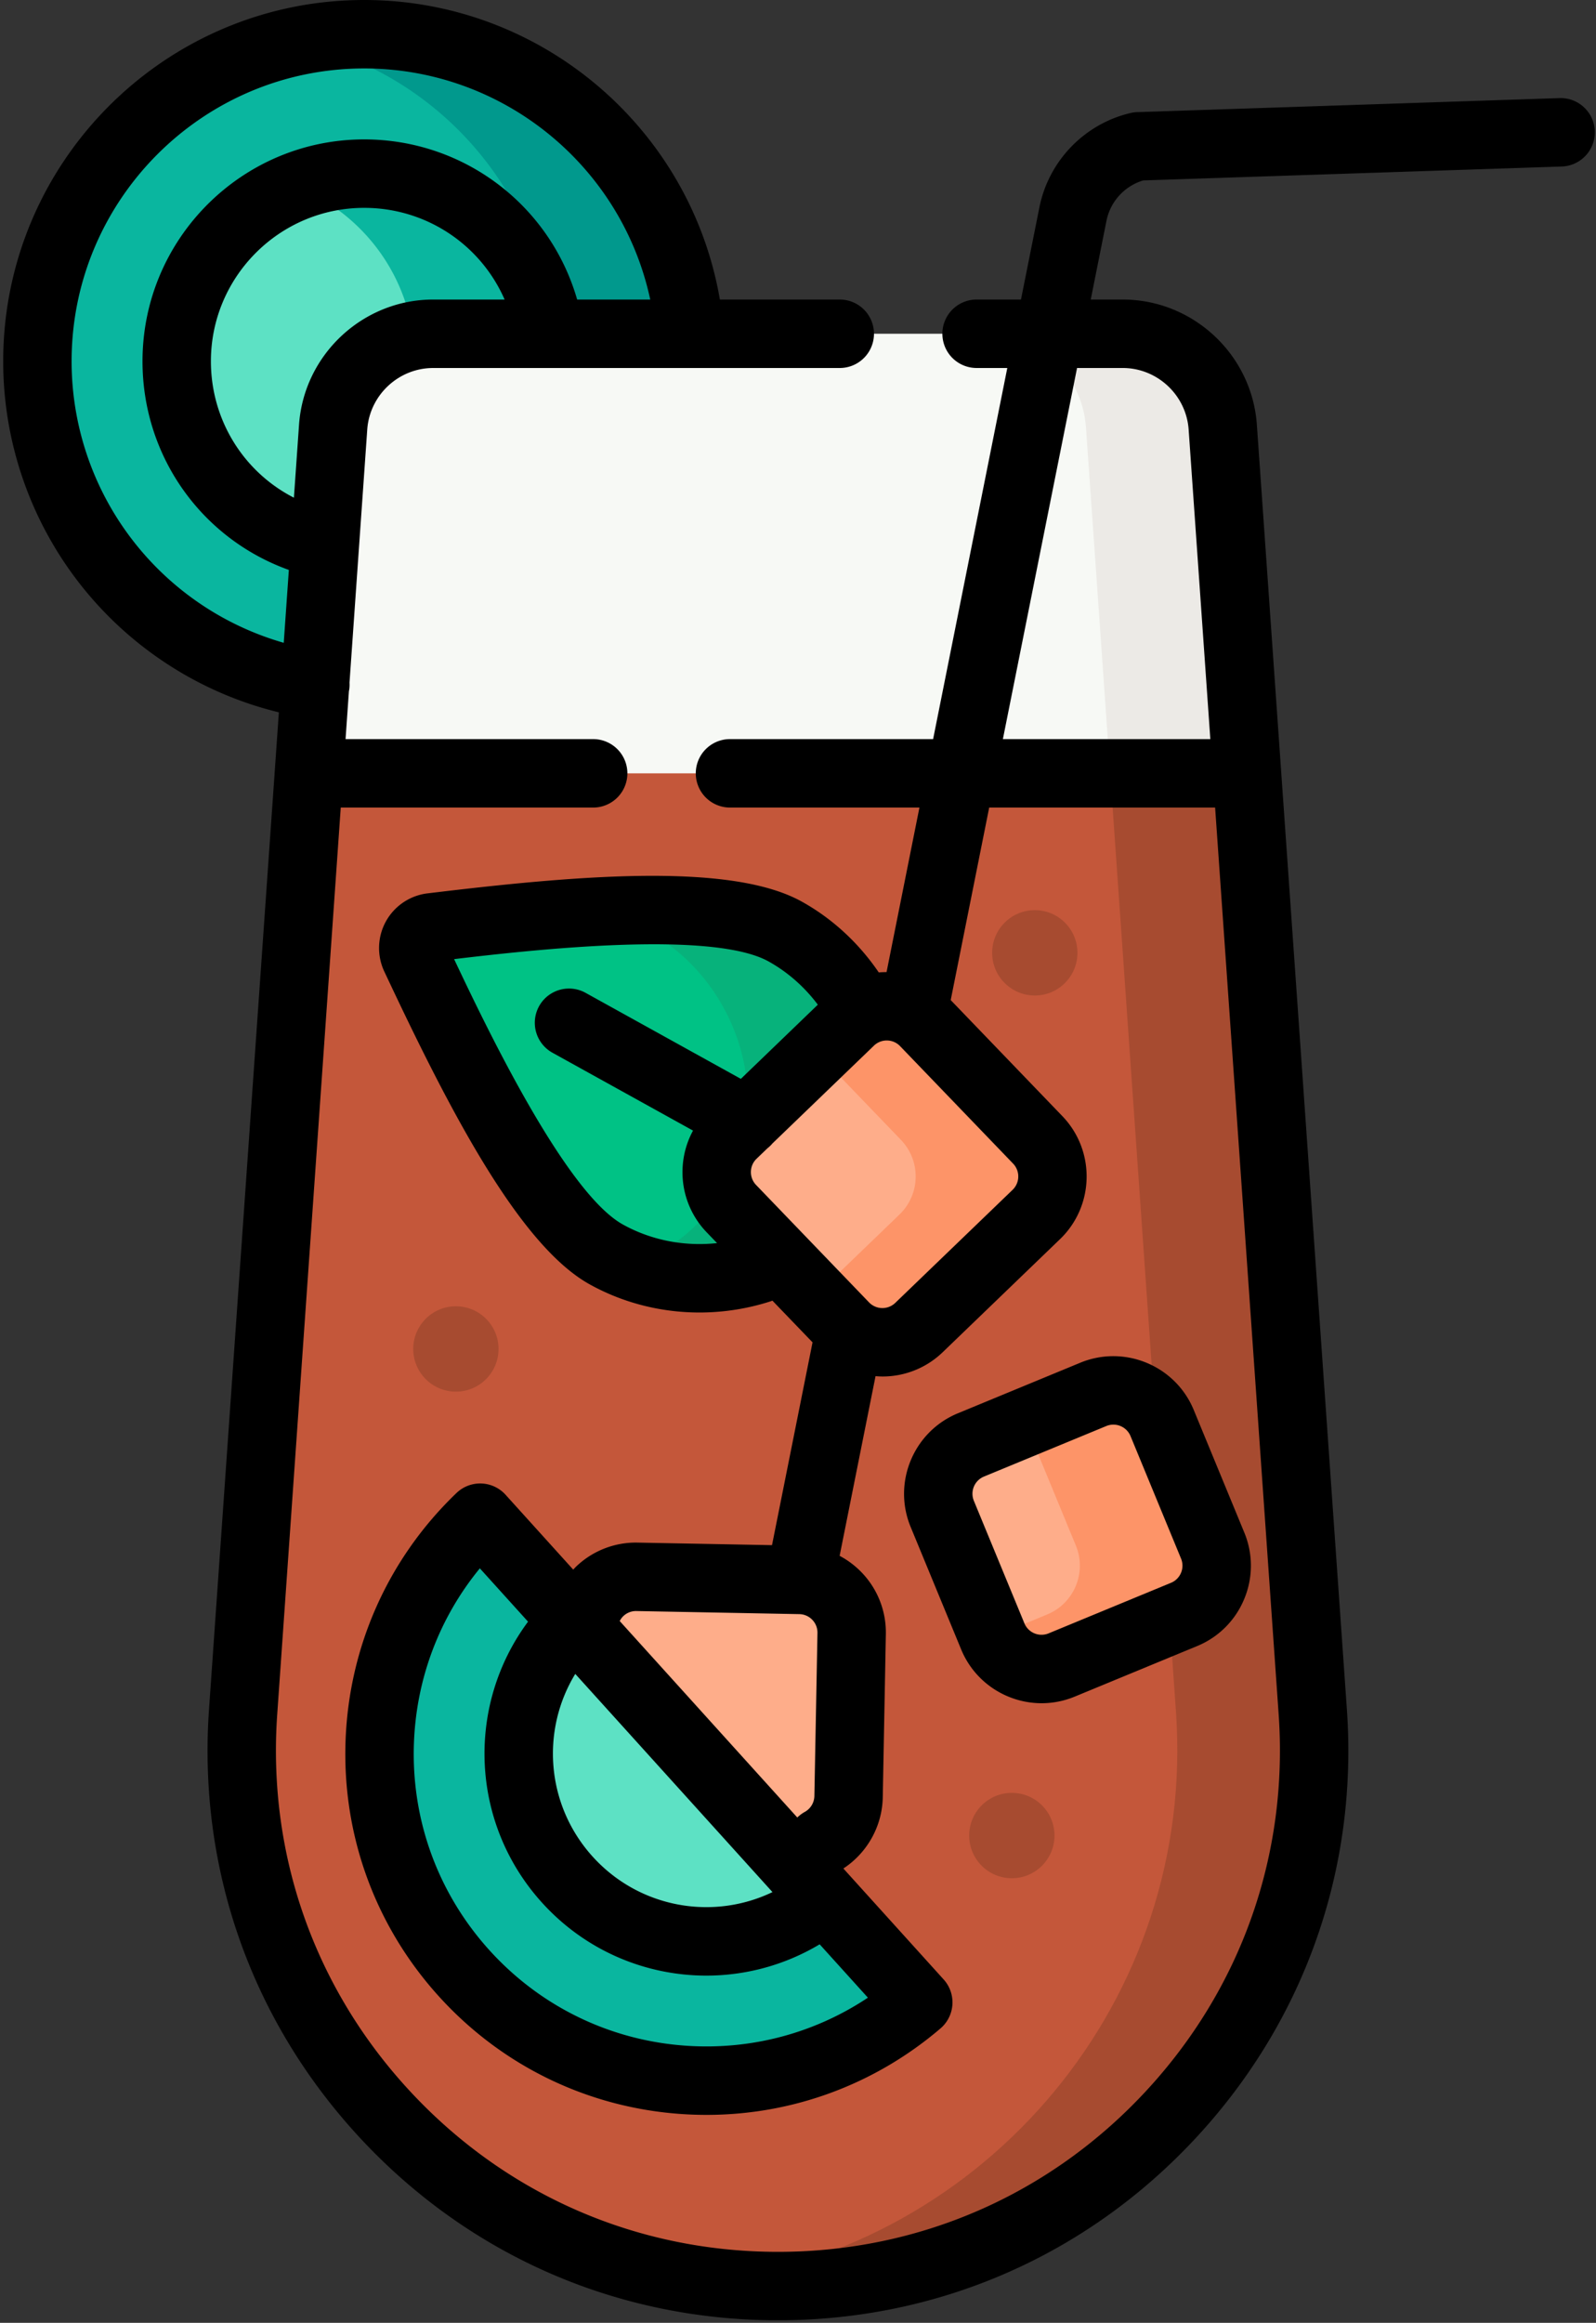 <svg xmlns="http://www.w3.org/2000/svg" width="350" height="509"><rect width="100%" height="100%" fill="#333333" stroke="none"/><g fill="none"><circle cx="79.865" cy="79.161" r="71.662" fill="#0AB69F"/><path fill="#01998D" d="M79.865 7.5c-5.146 0-10.161.554-15 1.585 32.374 6.897 56.661 35.646 56.661 70.077 0 34.432-24.287 63.18-56.661 70.077a71.902 71.902 0 0015 1.585c39.577 0 71.661-32.084 71.661-71.662C151.527 39.584 119.443 7.5 79.865 7.5z"/><circle cx="79.865" cy="79.161" r="41.113" fill="#5DE1C4"/><path fill="#0AB69F" d="M79.865 38.048a40.993 40.993 0 00-15 2.835C80.15 46.878 90.978 61.75 90.978 79.161c0 17.411-10.828 32.283-26.113 38.278a40.993 40.993 0 0015 2.835c22.706 0 41.113-18.407 41.113-41.114 0-22.707-18.406-41.112-41.113-41.112z"/><path fill="#F7F9F5" d="M170.603 500.946c-68.174 0-122.057-57.794-117.288-125.801L73.058 93.6c.808-11.525 10.393-20.461 21.947-20.461h151.197c11.553 0 21.138 8.937 21.947 20.461l19.743 281.545c4.768 68.007-49.115 125.801-117.289 125.801z"/><path fill="#ECEAE6" d="M287.891 375.145L268.147 93.6c-.808-11.525-10.393-20.461-21.947-20.461h-30c11.553 0 21.138 8.937 21.947 20.461l19.743 281.546c4.413 62.933-41.403 117.113-102.288 124.849 4.909.624 9.913.952 15 .952 68.175 0 122.058-57.795 117.289-125.802z"/><path fill="#C4573A" d="M273.467 169.461H67.738L53.314 375.145c-4.769 68.007 49.114 125.801 117.288 125.801s122.057-57.794 117.288-125.801l-14.423-205.684z"/><path fill="#A74B30" d="M287.891 375.145l-14.424-205.684h-30l14.424 205.684c4.413 62.933-41.403 117.113-102.288 124.849 4.909.624 9.913.952 15 .952 68.174 0 122.057-57.794 117.288-125.801z"/><path fill="#00C285" d="M172.16 204.111c19.408 10.743 27.897 36.143 17.078 55.689-10.819 19.546-36.851 25.838-56.259 15.095-15.781-8.735-34.581-49.71-41.914-65.196-1.339-2.827.488-6.127 3.594-6.493 17.015-2.007 61.72-7.83 77.501.905z"/><path fill="#07B27B" d="M172.16 204.111c-9.219-5.103-28.305-5.235-45.979-4.065 6.505.663 12.113 1.925 15.979 4.065 19.408 10.743 27.897 36.143 17.078 55.689-4.678 8.451-12.201 14.418-20.801 17.608 18.571 6.969 40.968.156 50.801-17.608 10.819-19.546 2.33-44.946-17.078-55.689z"/><path fill="#FEAD8A" d="M174.312 405.046l-35.719-.676c-6.384-.121-11.462-5.395-11.341-11.779l.676-35.719c.121-6.384 5.394-11.462 11.779-11.341l35.719.676c6.384.121 11.462 5.394 11.341 11.779l-.676 35.719c-.121 6.384-5.395 11.462-11.779 11.341zm85.346-51.273l-26.845 11.081c-5.903 2.436-12.663-.374-15.099-6.276l-11.081-26.845c-2.436-5.903.374-12.662 6.276-15.099l26.845-11.081c5.903-2.436 12.662.374 15.099 6.276l11.081 26.845c2.436 5.903-.374 12.663-6.276 15.099z"/><path fill="#FD9468" d="M265.934 338.675l-11.081-26.845c-2.436-5.903-9.196-8.712-15.099-6.276l-14.951 6.171c.015.036.035.069.05.105l11.081 26.845c2.436 5.903-.374 12.663-6.276 15.099l-11.894 4.909c2.474 5.829 9.183 8.593 15.049 6.171l26.845-11.081c5.902-2.436 8.712-9.196 6.276-15.098z"/><path fill="#0AB69F" d="M105.303 332.573c-27.894 26.721-29.645 70.948-3.564 99.781 26.081 28.833 70.261 31.513 99.637 6.431l-96.073-106.212z"/><path fill="#5DE1C4" d="M125.795 355.228c-15.394 15.387-16.164 40.313-1.401 56.634 14.763 16.321 39.641 18.047 56.49 4.269l-55.089-60.903z"/><path fill="#FEAD8A" d="M227.265 266.129l-25.735 24.779c-4.6 4.429-11.919 4.29-16.348-.31l-24.779-25.735c-4.429-4.6-4.29-11.919.31-16.348l25.735-24.779c4.6-4.429 11.919-4.29 16.348.31l24.779 25.735c4.428 4.599 4.29 11.919-.31 16.348z"/><path fill="#FD9468" d="M227.574 249.781l-24.779-25.735c-4.429-4.6-11.748-4.739-16.348-.31l-7.239 6.97 18.366 19.075c4.429 4.6 4.29 11.919-.31 16.348l-18.496 17.809 6.413 6.66c4.429 4.6 11.748 4.739 16.348.31l25.735-24.779c4.601-4.429 4.739-11.749.31-16.348z"/><circle cx="99.974" cy="295.598" r="9.353" fill="#A74B30"/><circle cx="221.894" cy="402.226" r="9.353" fill="#A74B30"/><circle cx="226.93" cy="208.794" r="9.353" fill="#A74B30"/><g fill="#000"><path d="M235.674 371.787l26.845-11.081a18.937 18.937 0 0010.33-10.304 18.94 18.94 0 00.018-14.589l-11.08-26.846c-4.011-9.716-15.179-14.356-24.894-10.347l-26.845 11.081c-9.715 4.01-14.356 15.177-10.348 24.894l11.081 26.845c3.031 7.345 10.152 11.789 17.646 11.789 2.418 0 4.876-.464 7.247-1.442zm-11.027-16.071l-11.081-26.844a4.069 4.069 0 012.205-5.306l26.845-11.081a4.07 4.07 0 015.306 2.205l11.08 26.846a4.033 4.033 0 01-.004 3.109 4.034 4.034 0 01-2.201 2.196l-26.845 11.081a4.067 4.067 0 01-5.305-2.206z"/><path d="M341.993 21.497l-92.619 3.075c-.496.016-.99.082-1.474.197-10.078 2.379-17.91 10.475-19.954 20.635l-4.047 20.234h-9.736a7.5 7.5 0 00-7.5 7.5 7.5 7.5 0 007.5 7.5h6.735l-16.267 81.323h-44.547a7.5 7.5 0 000 15h41.547l-7.212 36.056c-.574 0-1.145.02-1.709.07-4.392-6.458-10.208-11.824-16.918-15.538-15.121-8.37-47.206-5.944-79.626-2.074l-2.385.284a12.096 12.096 0 00-9.148 6.14 12.098 12.098 0 00-.347 11.011l1.029 2.179c13.934 29.525 28.911 58 44.031 66.37 7.36 4.074 15.664 6.151 24.049 6.151 5.244 0 10.52-.813 15.616-2.457.129-.042.251-.095.377-.143l8.802 9.141-8.889 44.44-29.452-.558a18.926 18.926 0 00-13.582 5.327c-.197.19-.371.396-.559.593l-14.844-16.41a7.497 7.497 0 00-5.294-2.464 7.486 7.486 0 00-5.457 2.079c-14.925 14.298-23.565 33.561-24.329 54.238-.765 20.723 6.477 40.608 20.392 55.991 13.915 15.383 32.975 24.576 53.671 25.888a80.55 80.55 0 005.096.161c18.829 0 36.881-6.631 51.303-18.945a7.5 7.5 0 00.692-10.735l-20.49-22.652-.002-.003-1.498-1.656c5.244-3.432 8.52-9.281 8.64-15.597l.676-35.719a18.94 18.94 0 00-5.327-13.582 19.077 19.077 0 00-4.808-3.616l7.875-39.372a19.49 19.49 0 001.508.074 19 19 0 0013.218-5.321l25.735-24.779c7.571-7.29 7.8-19.381.51-26.953l-24.486-25.432 8.438-42.186h49.546l13.934 198.708c2.159 30.794-8.245 60.187-29.295 82.765-21.051 22.578-49.644 35.012-80.512 35.012-30.869 0-59.462-12.434-80.513-35.012-21.05-22.578-31.454-51.971-29.294-82.765l13.934-198.708h55.355a7.5 7.5 0 000-15H75.779l.736-10.501c.021-.107.047-.212.063-.32a7.53 7.53 0 00.069-1.56l3.889-55.455c.531-7.563 6.885-13.486 14.465-13.486h89.159a7.5 7.5 0 007.5-7.5 7.5 7.5 0 00-7.5-7.5h-26.291C151.392 27.956 118.52 0 79.865 0 36.215 0 .703 35.512.703 79.161a79.126 79.126 0 0019.38 51.893c10.821 12.456 25.212 21.188 41.073 25.041L45.833 374.62c-2.454 34.99 9.368 68.388 33.286 94.042 23.919 25.655 56.408 39.784 91.484 39.784 35.075 0 67.564-14.128 91.482-39.783 23.919-25.655 35.741-59.053 33.287-94.043L275.629 93.075C274.55 77.69 261.623 65.638 246.2 65.638h-7.004l3.457-17.284a11.616 11.616 0 018.06-8.818l91.778-3.048a7.5 7.5 0 007.247-7.745 7.494 7.494 0 00-7.745-7.246zM136.611 268.334c-12.543-6.943-29.783-42.829-37.028-58.16 16.844-2 56.402-6.443 68.945.499 4.184 2.317 7.883 5.573 10.821 9.486l-16.879 16.252-34.056-18.851a7.5 7.5 0 00-7.264 13.124l30.83 17.065a18.966 18.966 0 00-2.306 8.734 18.939 18.939 0 005.327 13.582l2.251 2.338c-7.154.776-14.396-.612-20.641-4.069zm32.791 146.282c-13.122 6.306-29.25 3.486-39.445-7.786-10.195-11.271-11.389-27.599-3.802-40.025l43.247 47.811zm-18.605 33.687c-16.771-1.063-32.218-8.513-43.495-20.98-11.276-12.467-17.146-28.581-16.526-45.375.522-14.157 5.598-27.494 14.452-38.278l10.571 11.687c-13.611 18.318-12.731 44.108 3.033 61.536 9.583 10.594 22.788 16.024 36.072 16.024 8.568 0 17.165-2.27 24.846-6.86l10.578 11.694c-11.616 7.731-25.39 11.448-39.531 10.552zm8.105-67.655l-23.001-25.429c.201-.384.449-.745.77-1.055a4.019 4.019 0 012.895-1.135l35.718.676a4.036 4.036 0 012.85 1.244 4.034 4.034 0 011.135 2.894l-.676 35.719a4.081 4.081 0 01-2.111 3.488 7.488 7.488 0 00-1.634 1.224l-15.946-17.626zm63.161-119.922l-25.735 24.779a4.068 4.068 0 01-5.744-.109l-24.778-25.736a4.04 4.04 0 01-1.135-2.894 4.036 4.036 0 011.244-2.849l2.363-2.275a7.464 7.464 0 001.128-1.087l22.244-21.418a4.036 4.036 0 012.893-1.135 4.038 4.038 0 012.85 1.244l24.778 25.735a4.068 4.068 0 01-.108 5.745zM65.576 93.075l-1.121 15.987c-11.017-5.636-18.203-17.01-18.203-29.901 0-18.534 15.079-33.613 33.614-33.613 13.554 0 25.521 8.027 30.794 20.09H95.005c-15.423 0-28.35 12.052-29.429 27.437zm-34.169 28.142a64.128 64.128 0 01-15.704-42.056C15.703 43.783 44.487 15 79.865 15c30.453 0 56.474 21.401 62.731 50.638h-16.029c-5.983-20.752-24.926-35.09-46.702-35.09-26.806 0-48.614 21.808-48.614 48.613 0 20.802 12.945 38.872 32.093 45.731l-1.12 15.967a64.245 64.245 0 01-30.817-19.642zM246.2 80.638c7.581 0 13.936 5.924 14.466 13.486l4.757 67.837h-45.494l16.267-81.323H246.2z"/></g></g></svg>